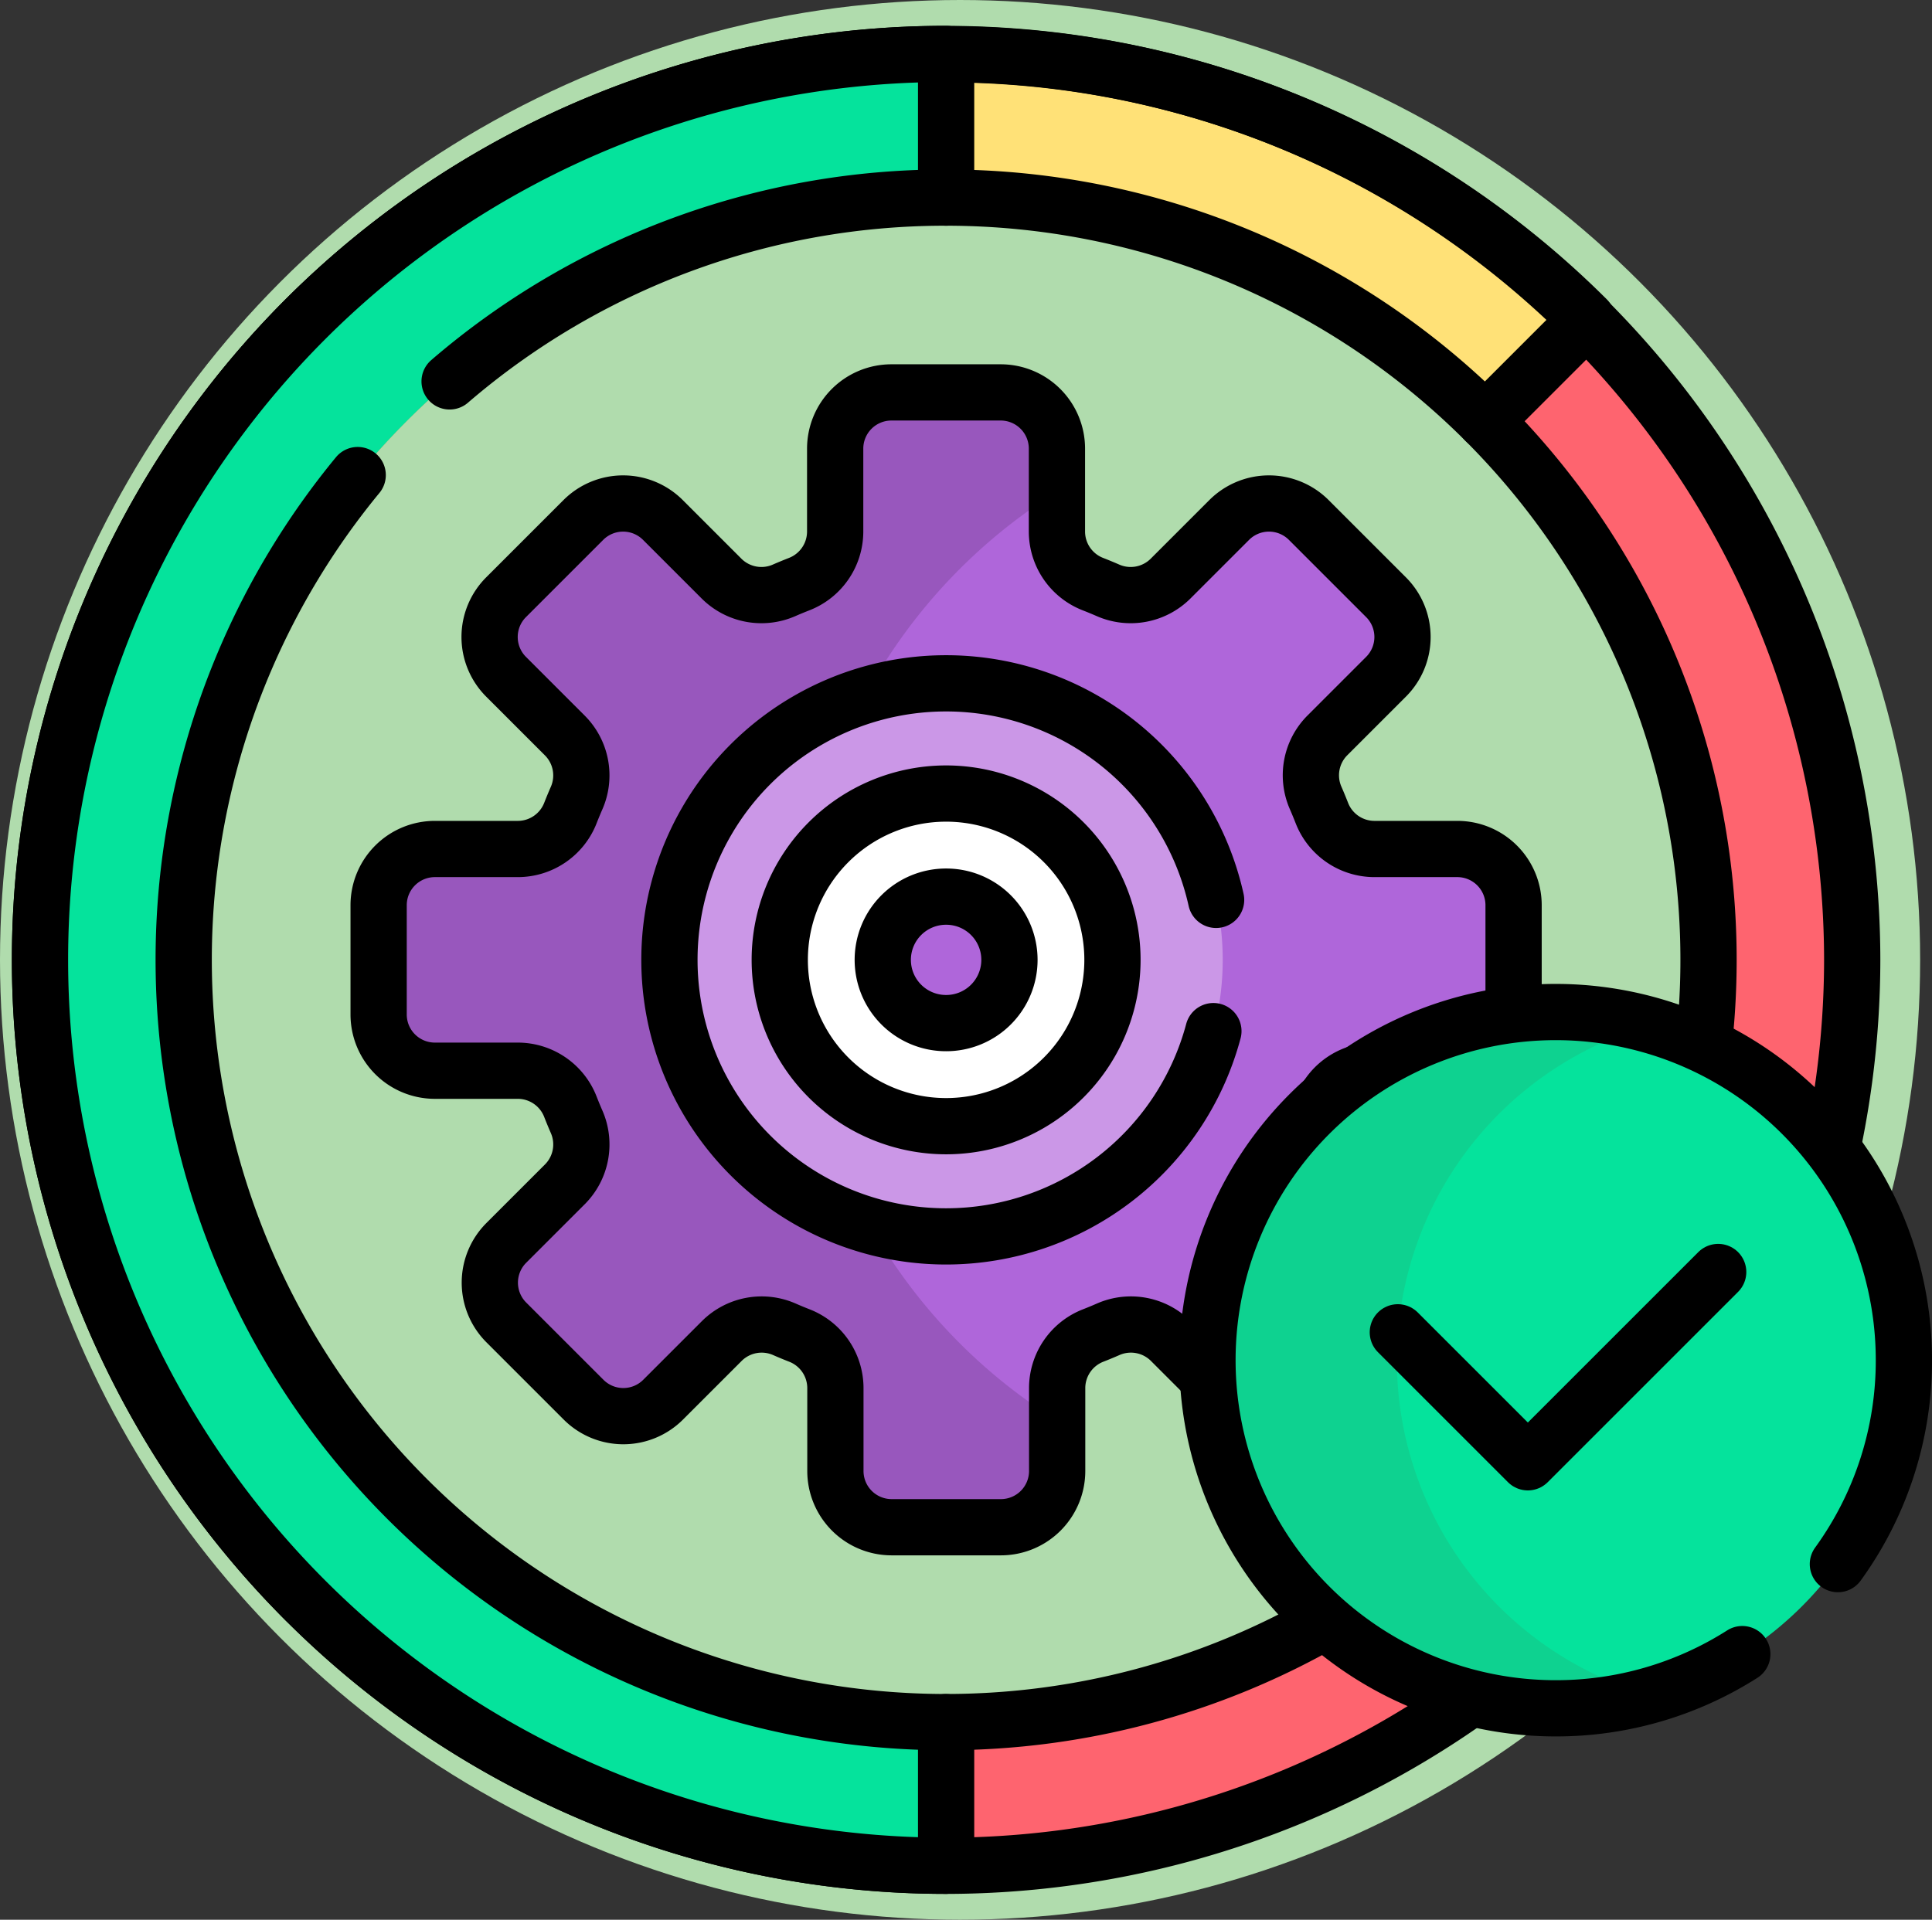 <svg xmlns="http://www.w3.org/2000/svg" xmlns:xlink="http://www.w3.org/1999/xlink" width="85.525" height="85" viewBox="0 0 85.525 85">
  <rect x="0" y="0" width="85.525" height="85" fill="#333333" stroke="none"/>
  <defs>
    <clipPath id="clip-path">
      <rect id="Rectángulo_405145" data-name="Rectángulo 405145" width="85" height="85" transform="translate(1178.051 4634)" fill="#fff" stroke="#707070" stroke-width="1"/>
    </clipPath>
    <clipPath id="clip-path-2">
      <path id="path11502" d="M0-85H85V0H0Z"/>
    </clipPath>
  </defs>
  <g id="img17" transform="translate(-1177.525 -4634)">
    <circle id="Elipse_11563" data-name="Elipse 11563" cx="42.5" cy="42.5" r="42.5" transform="translate(1177.525 4634)" fill="#b0dcad"/>
    <g id="Enmascarar_grupo_1098781" data-name="Enmascarar grupo 1098781" clip-path="url(#clip-path)">
      <g id="g11496" transform="translate(1178.051 4719)">
        <g id="g11498">
          <g id="g11500" clip-path="url(#clip-path-2)">
            <g id="g11506" transform="translate(41.356 -8.749)">
              <path id="path11508" d="M0,0A33.751,33.751,0,0,1-33.751-33.751,33.751,33.751,0,0,1,0-67.5,33.751,33.751,0,0,1,33.751-33.751,33.752,33.752,0,0,1,0,0M0-73.863A40.157,40.157,0,0,0-40.111-33.751,40.157,40.157,0,0,0,0,6.36,40.157,40.157,0,0,0,40.111-33.751,40.157,40.157,0,0,0,0-73.863" fill="#fe646f"/>
            </g>
            <g id="g11510" transform="translate(17.49 -66.366)">
              <path id="path11512" d="M0,0A33.751,33.751,0,0,1,47.732,0l4.5-4.5A40.111,40.111,0,1,0-4.5,52.229l4.5-4.5A33.751,33.751,0,0,1,0,0" fill="#ffe177"/>
            </g>
            <g id="g11514" transform="translate(41.356 -76.251)">
              <path id="path11516" d="M0,0A33.752,33.752,0,0,1,33.751,33.751,33.751,33.751,0,0,1,0,67.5M0-6.36A40.111,40.111,0,0,0,0,73.863,40.157,40.157,0,0,0,40.111,33.751,40.157,40.157,0,0,0,0-6.36Z" fill="none" stroke="#000" stroke-linecap="round" stroke-linejoin="round" stroke-miterlimit="10" stroke-width="2.49"/>
            </g>
            <g id="g11518" transform="translate(65.222 -66.366)">
              <path id="path11520" d="M0,0,4.5-4.5a40.157,40.157,0,0,0-56.726,0,40.157,40.157,0,0,0,0,56.726" fill="none" stroke="#000" stroke-linecap="round" stroke-linejoin="round" stroke-miterlimit="10" stroke-width="2.49"/>
            </g>
            <g id="g11522" transform="translate(7.605 -42.5)">
              <path id="path11524" d="M0,0A33.751,33.751,0,0,1,33.751-33.751v-6.36A40.157,40.157,0,0,0-6.36,0,40.157,40.157,0,0,0,33.751,40.111v-6.36A33.751,33.751,0,0,1,0,0" fill="#05e39c"/>
            </g>
            <g id="g11526" transform="translate(19.377 -68.113)">
              <path id="path11528" d="M0,0A33.617,33.617,0,0,1,21.979-8.138V-14.5a40.111,40.111,0,1,0,0,80.223v-6.36A33.753,33.753,0,0,1-4.069,4.148" fill="none" stroke="#000" stroke-linecap="round" stroke-linejoin="round" stroke-miterlimit="10" stroke-width="2.49"/>
            </g>
            <g id="g11530" transform="translate(63.987 -47.409)">
              <path id="path11532" d="M0,0H-3.678A2.5,2.5,0,0,1-6-1.6q-.129-.33-.27-.654a2.5,2.5,0,0,1,.513-2.772l2.6-2.6a2.49,2.49,0,0,0,0-3.522l-3.42-3.42a2.49,2.49,0,0,0-3.522,0l-2.6,2.6a2.5,2.5,0,0,1-2.772.513q-.324-.141-.654-.27a2.5,2.5,0,0,1-1.6-2.323v-3.678a2.49,2.49,0,0,0-2.49-2.49h-4.837a2.49,2.49,0,0,0-2.49,2.49v3.678a2.5,2.5,0,0,1-1.6,2.323q-.33.129-.654.27a2.5,2.5,0,0,1-2.772-.513l-2.6-2.6a2.49,2.49,0,0,0-3.522,0l-3.42,3.42a2.49,2.49,0,0,0,0,3.522l2.6,2.6A2.5,2.5,0,0,1-38.99-2.25q-.142.324-.271.654A2.5,2.5,0,0,1-41.584,0h-3.678a2.49,2.49,0,0,0-2.49,2.49V7.327a2.49,2.49,0,0,0,2.49,2.49h3.678a2.5,2.5,0,0,1,2.323,1.6q.129.33.27.654A2.5,2.5,0,0,1-39.5,14.84l-2.6,2.6a2.49,2.49,0,0,0,0,3.522l3.42,3.42a2.49,2.49,0,0,0,3.522,0l2.6-2.6a2.5,2.5,0,0,1,2.772-.514q.324.142.654.271a2.5,2.5,0,0,1,1.6,2.323V27.54a2.49,2.49,0,0,0,2.49,2.49h4.837a2.49,2.49,0,0,0,2.49-2.49V23.862a2.5,2.5,0,0,1,1.6-2.323q.33-.129.654-.271a2.5,2.5,0,0,1,2.772.513l2.6,2.6a2.49,2.49,0,0,0,3.522,0l3.42-3.42a2.49,2.49,0,0,0,0-3.522l-2.6-2.6a2.5,2.5,0,0,1-.513-2.772q.141-.323.27-.654a2.5,2.5,0,0,1,2.323-1.6H0a2.49,2.49,0,0,0,2.49-2.49V2.49A2.49,2.49,0,0,0,0,0" fill="#af66da"/>
            </g>
            <g id="g11534" transform="translate(34.863 -42.666)">
              <path id="path11536" d="M0,0A24.22,24.22,0,0,1,11.4-20.562v-1.9a2.49,2.49,0,0,0-2.49-2.49H4.075a2.49,2.49,0,0,0-2.49,2.49v3.678a2.5,2.5,0,0,1-1.6,2.323q-.33.129-.654.271a2.5,2.5,0,0,1-2.772-.513l-2.6-2.6a2.49,2.49,0,0,0-3.522,0l-3.42,3.42a2.49,2.49,0,0,0,0,3.522l2.6,2.6a2.5,2.5,0,0,1,.513,2.772q-.141.324-.271.654a2.5,2.5,0,0,1-2.323,1.6h-3.678a2.49,2.49,0,0,0-2.49,2.49V2.585a2.49,2.49,0,0,0,2.49,2.49h3.678a2.5,2.5,0,0,1,2.323,1.6q.129.33.271.654A2.5,2.5,0,0,1-10.38,10.1l-2.6,2.6a2.49,2.49,0,0,0,0,3.522l3.42,3.42a2.49,2.49,0,0,0,3.522,0l2.6-2.6a2.5,2.5,0,0,1,2.772-.514q.324.141.654.271a2.5,2.5,0,0,1,1.6,2.323V22.8a2.49,2.49,0,0,0,2.49,2.49H8.912A2.49,2.49,0,0,0,11.4,22.8V20.562A24.22,24.22,0,0,1,0,0" fill="#9857bd"/>
            </g>
            <g id="g11538" transform="translate(63.987 -47.409)">
              <path id="path11540" d="M0,0H-3.678A2.5,2.5,0,0,1-6-1.6q-.129-.33-.27-.654a2.5,2.5,0,0,1,.513-2.772l2.6-2.6a2.49,2.49,0,0,0,0-3.522l-3.42-3.42a2.49,2.49,0,0,0-3.522,0l-2.6,2.6a2.5,2.5,0,0,1-2.772.513q-.324-.141-.654-.27a2.5,2.5,0,0,1-1.6-2.323v-3.678a2.49,2.49,0,0,0-2.49-2.49h-4.837a2.49,2.49,0,0,0-2.49,2.49v3.678a2.5,2.5,0,0,1-1.6,2.323q-.33.129-.654.27a2.5,2.5,0,0,1-2.772-.513l-2.6-2.6a2.49,2.49,0,0,0-3.522,0l-3.42,3.42a2.49,2.49,0,0,0,0,3.522l2.6,2.6A2.5,2.5,0,0,1-38.99-2.25q-.142.324-.271.654A2.5,2.5,0,0,1-41.584,0h-3.678a2.49,2.49,0,0,0-2.49,2.49V7.327a2.49,2.49,0,0,0,2.49,2.49h3.678a2.5,2.5,0,0,1,2.323,1.6q.129.33.27.654A2.5,2.5,0,0,1-39.5,14.84l-2.6,2.6a2.49,2.49,0,0,0,0,3.522l3.42,3.42a2.49,2.49,0,0,0,3.522,0l2.6-2.6a2.5,2.5,0,0,1,2.772-.514q.324.142.654.271a2.5,2.5,0,0,1,1.6,2.323V27.54a2.49,2.49,0,0,0,2.49,2.49h4.837a2.49,2.49,0,0,0,2.49-2.49V23.862a2.5,2.5,0,0,1,1.6-2.323q.33-.129.654-.271a2.5,2.5,0,0,1,2.772.513l2.6,2.6a2.49,2.49,0,0,0,3.522,0l3.42-3.42a2.49,2.49,0,0,0,0-3.522l-2.6-2.6a2.5,2.5,0,0,1-.513-2.772q.141-.323.27-.654a2.5,2.5,0,0,1,2.323-1.6H0a2.49,2.49,0,0,0,2.49-2.49V2.49A2.49,2.49,0,0,0,0,0Z" fill="none" stroke="#000" stroke-linecap="round" stroke-linejoin="round" stroke-miterlimit="10" stroke-width="2.49"/>
            </g>
            <g id="g11542" transform="translate(53.601 -42.5)">
              <path id="path11544" d="M0,0A12.244,12.244,0,0,1-12.244,12.244,12.244,12.244,0,0,1-24.488,0,12.244,12.244,0,0,1-12.244-12.244,12.244,12.244,0,0,1,0,0" fill="#cb97e7"/>
            </g>
            <g id="g11546" transform="translate(53.308 -45.156)">
              <path id="path11548" d="M0,0A12.246,12.246,0,0,0-11.952-9.588,12.244,12.244,0,0,0-24.2,2.656,12.244,12.244,0,0,0-11.952,14.9,12.248,12.248,0,0,0-.12,5.811" fill="none" stroke="#000" stroke-linecap="round" stroke-linejoin="round" stroke-miterlimit="10" stroke-width="2.49"/>
            </g>
            <g id="g11550" transform="translate(48.72 -42.5)">
              <path id="path11552" d="M0,0A7.364,7.364,0,0,1-7.364,7.364,7.364,7.364,0,0,1-14.728,0,7.364,7.364,0,0,1-7.364-7.364,7.364,7.364,0,0,1,0,0" fill="#fff"/>
            </g>
            <g id="g11554" transform="translate(48.72 -42.5)">
              <path id="path11556" d="M0,0A7.364,7.364,0,0,1-7.364,7.364,7.364,7.364,0,0,1-14.728,0,7.364,7.364,0,0,1-7.364-7.364,7.364,7.364,0,0,1,0,0Z" fill="none" stroke="#000" stroke-linecap="round" stroke-linejoin="round" stroke-miterlimit="10" stroke-width="2.49"/>
            </g>
            <g id="g11558" transform="translate(44.16 -42.5)">
              <path id="path11560" d="M0,0A2.8,2.8,0,0,1-2.8,2.8,2.8,2.8,0,0,1-5.608,0,2.8,2.8,0,0,1-2.8-2.8,2.8,2.8,0,0,1,0,0" fill="#af66da"/>
            </g>
            <g id="g11562" transform="translate(44.16 -42.5)">
              <path id="path11564" d="M0,0A2.8,2.8,0,0,1-2.8,2.8,2.8,2.8,0,0,1-5.608,0,2.8,2.8,0,0,1-2.8-2.8,2.8,2.8,0,0,1,0,0Z" fill="none" stroke="#000" stroke-linecap="round" stroke-linejoin="round" stroke-miterlimit="10" stroke-width="2.49"/>
            </g>
            <g id="g11566" transform="translate(83.755 -24.775)">
              <path id="path11568" d="M0,0A15.414,15.414,0,0,1-15.414,15.414,15.414,15.414,0,0,1-30.828,0,15.414,15.414,0,0,1-15.414-15.414,15.414,15.414,0,0,1,0,0" fill="#05e39c"/>
            </g>
            <g id="g11570" transform="translate(61.31 -24.775)">
              <path id="path11572" d="M0,0A15.421,15.421,0,0,1,11.222-14.837a15.424,15.424,0,0,0-4.192-.577A15.414,15.414,0,0,0-8.384,0,15.414,15.414,0,0,0,7.03,15.414a15.424,15.424,0,0,0,4.192-.577A15.421,15.421,0,0,1,0,0" fill="#0ed290"/>
            </g>
            <g id="g11574" transform="translate(80.833 -15.746)">
              <path id="path11576" d="M0,0A15.344,15.344,0,0,0,2.922-9.03,15.414,15.414,0,0,0-12.493-24.444,15.414,15.414,0,0,0-27.907-9.03,15.414,15.414,0,0,0-12.493,6.385a15.342,15.342,0,0,0,8.261-2.4" fill="none" stroke="#000" stroke-linecap="round" stroke-linejoin="round" stroke-miterlimit="10" stroke-width="2.49"/>
            </g>
            <g id="g11578" transform="translate(61.353 -26.009)">
              <path id="path11580" d="M0,0,5.755,5.755l8.426-8.426" fill="none" stroke="#000" stroke-linecap="round" stroke-linejoin="round" stroke-miterlimit="10" stroke-width="2.49"/>
            </g>
          </g>
        </g>
      </g>
    </g>
  </g>
</svg>
